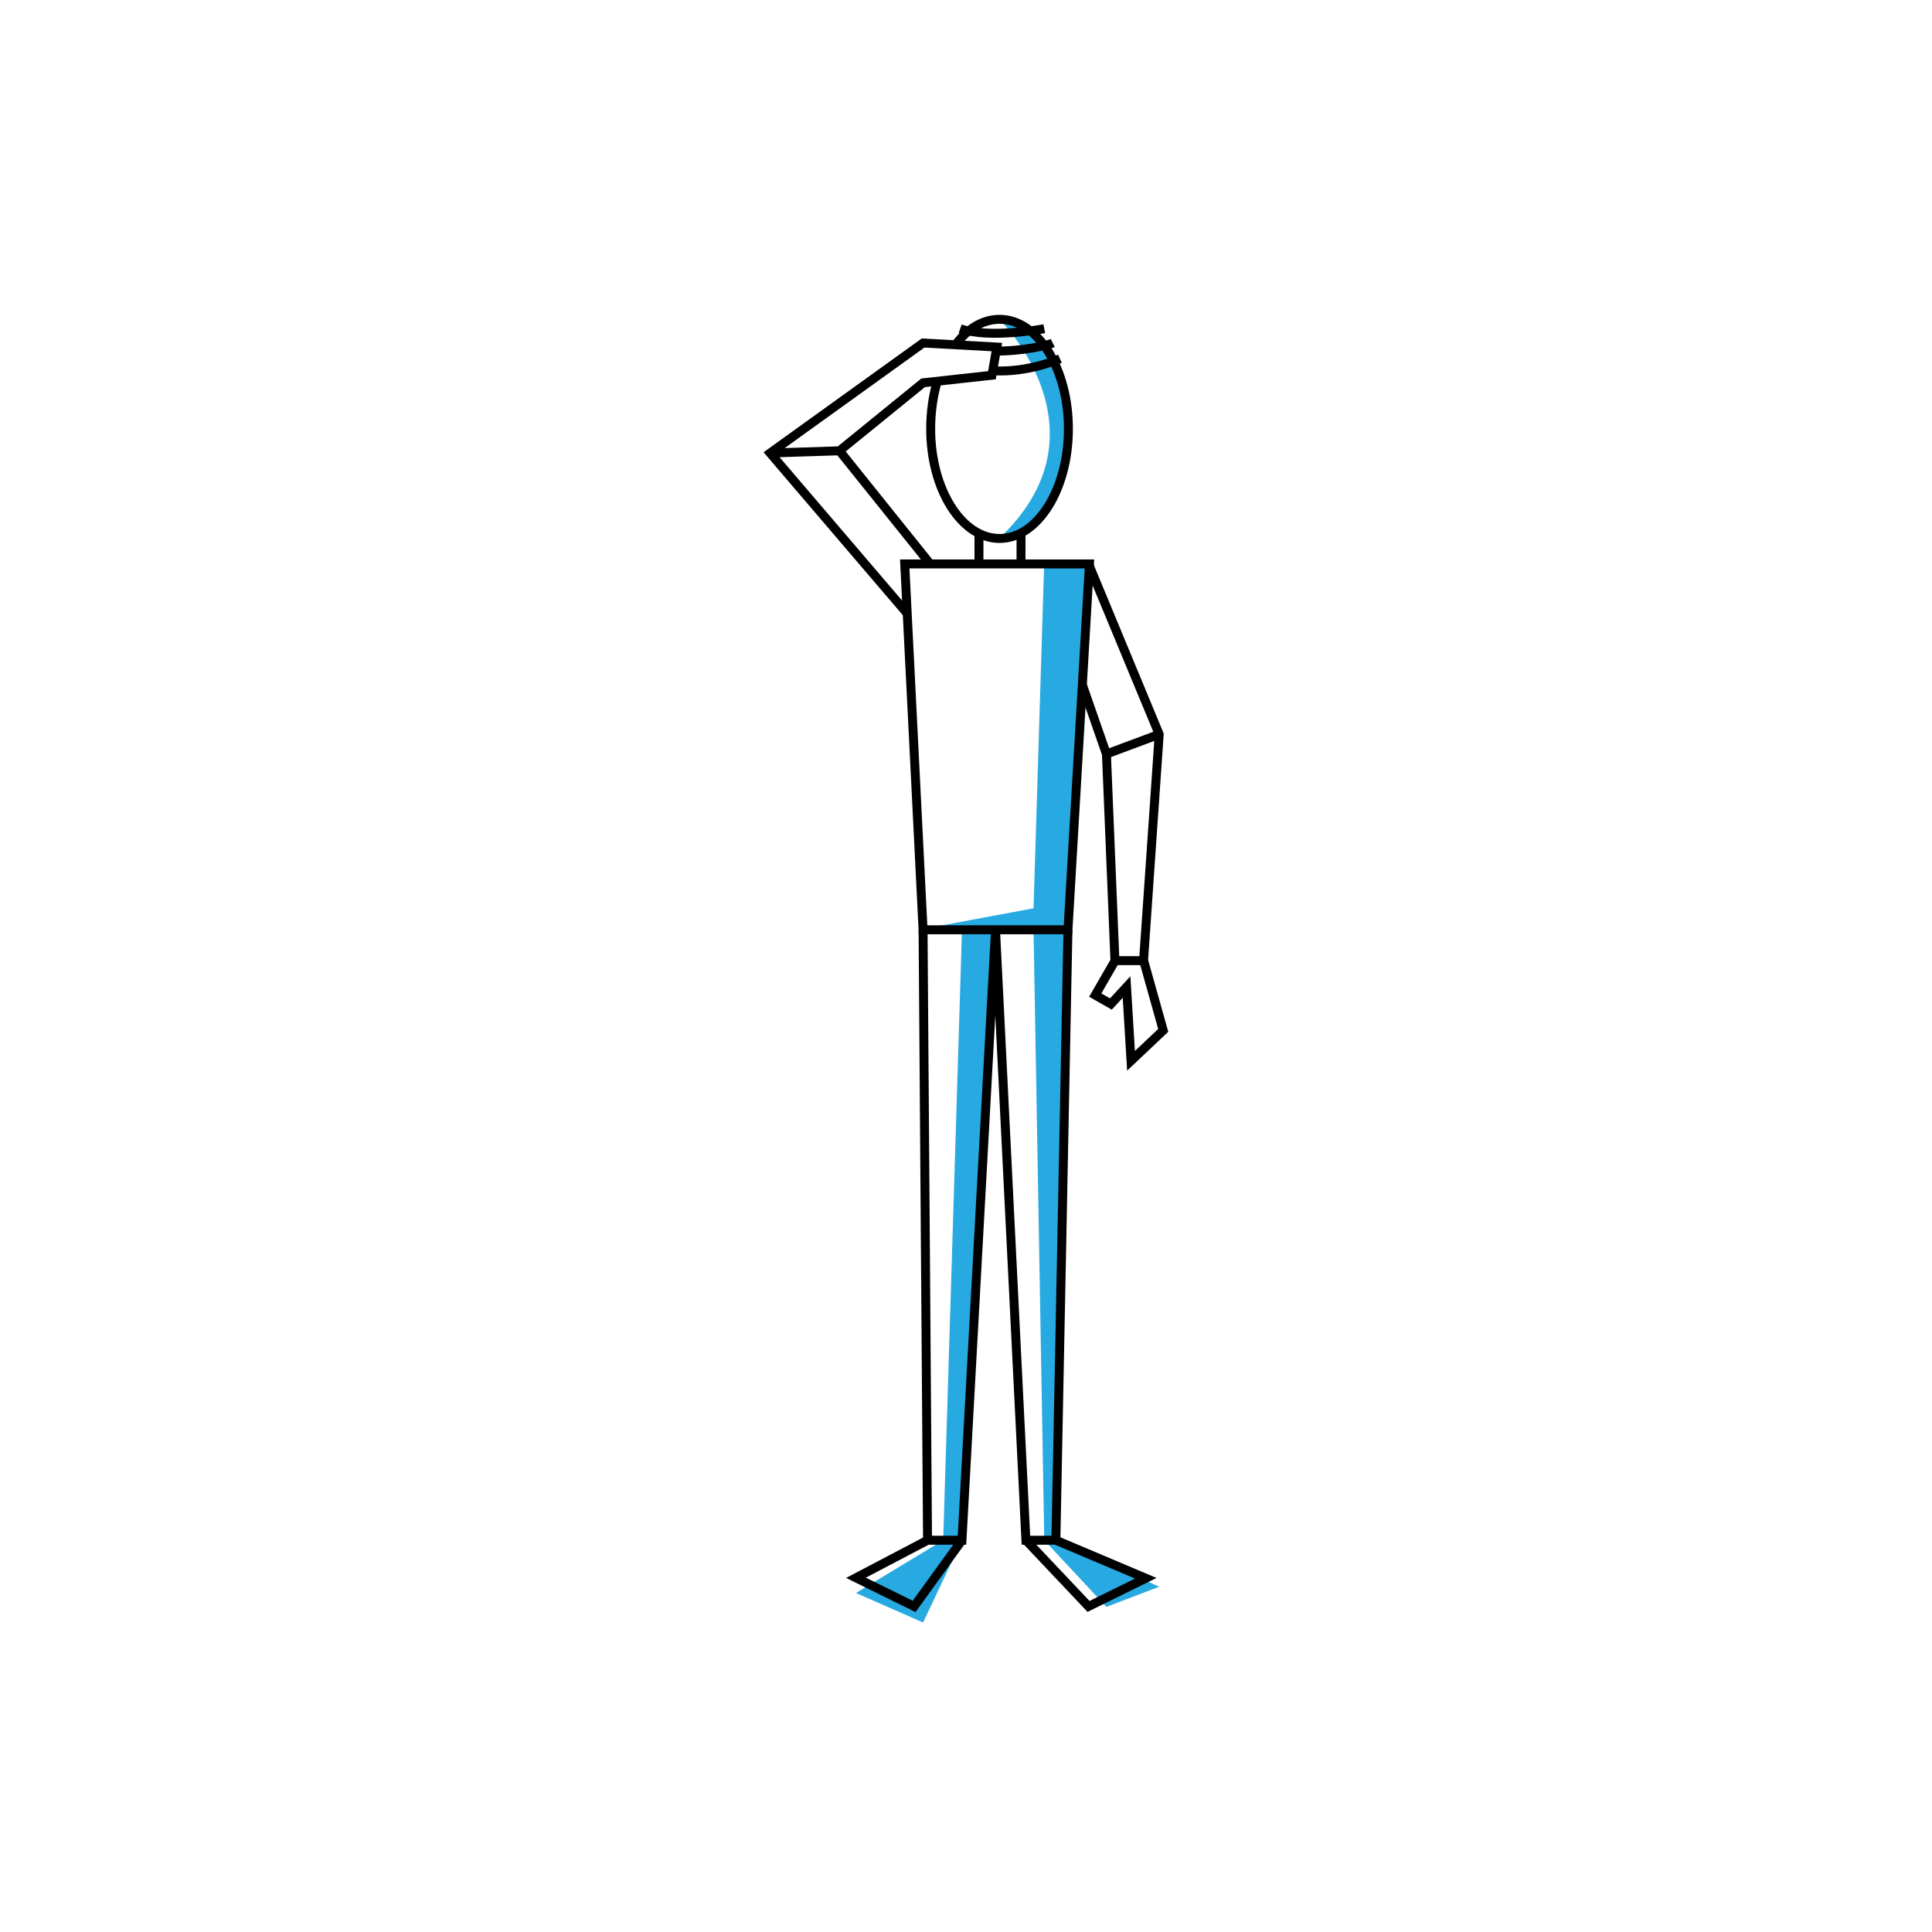<svg version="1" xmlns="http://www.w3.org/2000/svg" width="432" height="432" viewBox="0 0 432 432"><g fill="#27AAE1"><path d="M223.4 71.3s25.5 25.1 0 49.1c0 0 13.4-1.8 15.2-20.8s-9-28-15.2-28.3zm10.1 54l-2.4 77.8-23.1 4.3 23.1.5 2.4 136.5 13.9 14.9 11.8-4.5-23.1-10.4 2.7-143.3 4.8-75z"/><path d="M215.1 207.9l-4.2 136.5-19.5 11.8 15 6.6 8.7-18.4 7.5-136.5z"/></g><g fill="none" stroke="#000" stroke-width="2" stroke-miterlimit="10"><path d="M209.5 85.5c-.9 3.2-1.4 6.7-1.4 10.4 0 13.5 6.9 24.5 15.4 24.5s15.4-11 15.4-24.5-6.9-24.5-15.4-24.5c-3.9 0-7.5 2.3-10.2 6.2m20.2-4.1s-12.2 2.3-18.8 0m20.7 3.2c-.8.4-6.5 1.9-13.4 1.8m15 1.7s-6.9 3.2-15.1 2.7"/><path d="M228.3 119.1v7h-9.4v-6.8m24.7 6.8h-41.3l4.1 81.8h32.4z"/><path d="M208 126.1l-20.3-25.3 18.7-15.2 15.4-1.7 1.1-6.3-16.5-.9-34.2 24.6 30.6 35.8m-30.6-35.8l15.5-.5m55.7 25.3l15.8 38.1-3.5 50.6h-6.4l-1.9-46.2-5.4-15.5"/><path d="M249.4 214.7l-4.5 7.8 3.5 2 3.5-3.8 1 16.5 7.2-6.8-4.4-15.7m-8.3-46.1l11.8-4.4m-20.4 43.7l-2.7 136.5h-6.7l-6.8-136.5-7.5 136.5h-7.7l-1-136.5m29.7 136.5l20.1 8.5-12.8 6.3-14-14.8m-14.3 0l-10.7 14.8-13-6.4 16-8.4"/></g></svg>